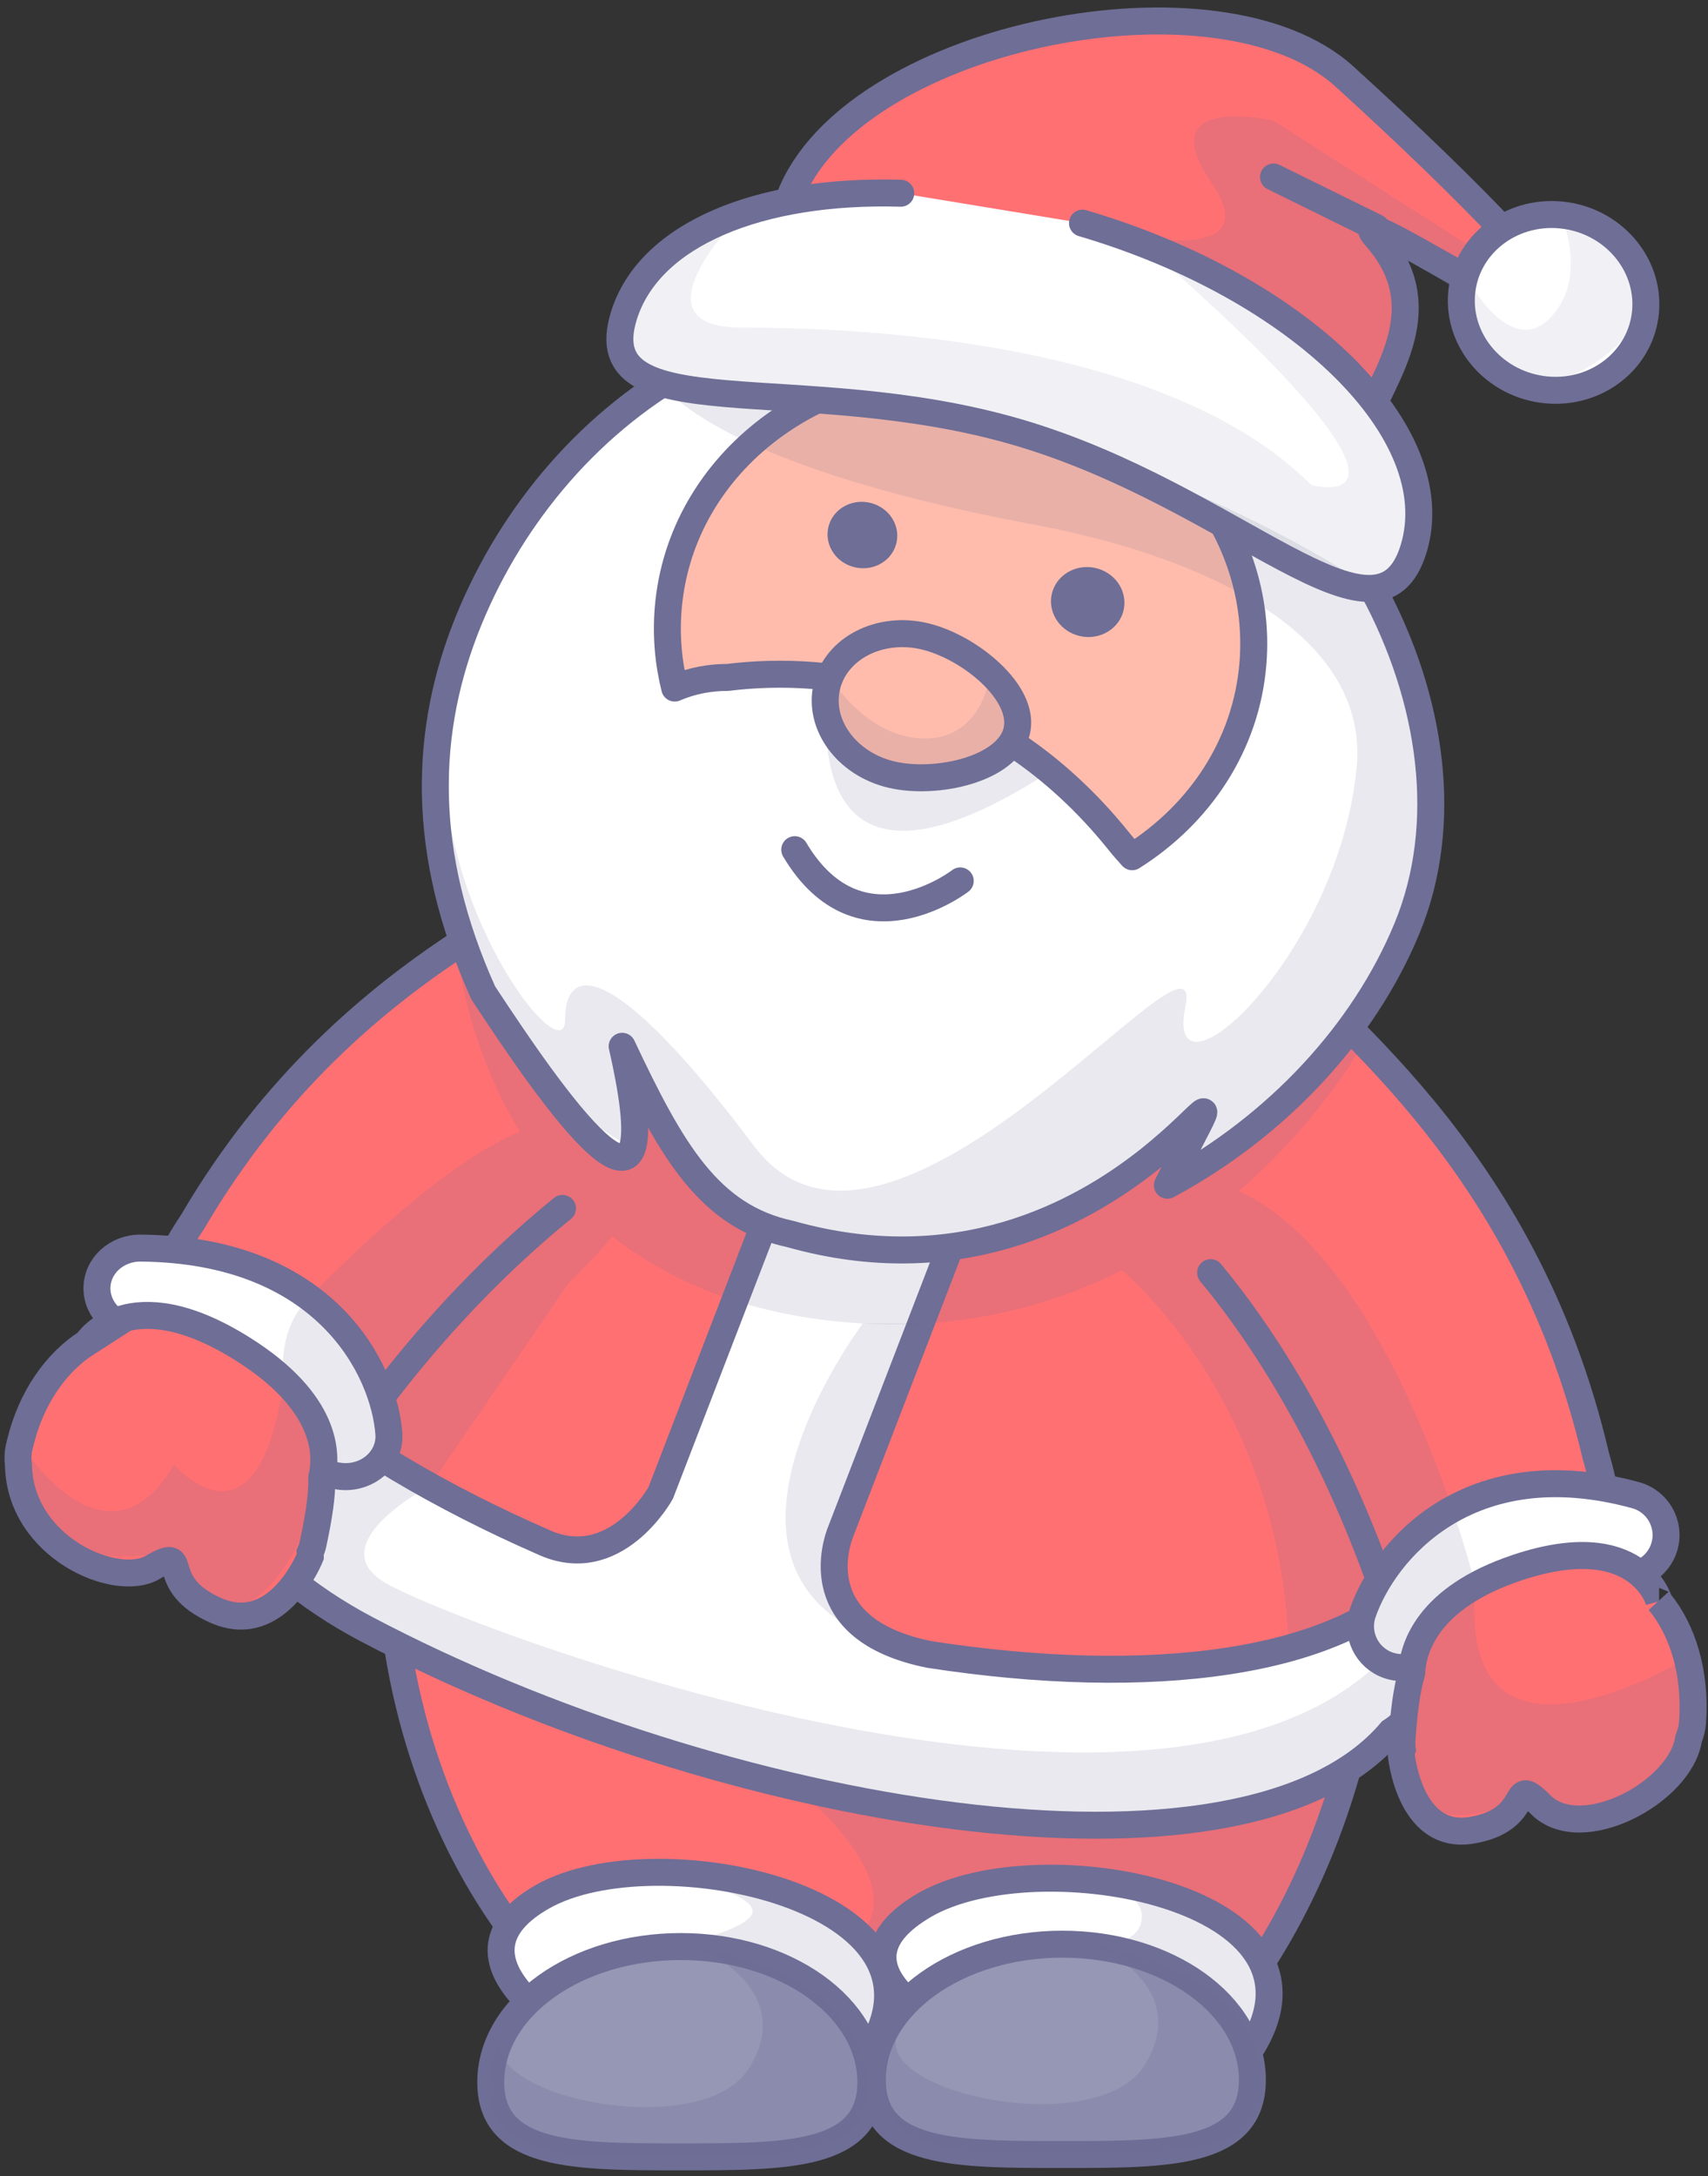 <svg xmlns:xlink="http://www.w3.org/1999/xlink" xmlns="http://www.w3.org/2000/svg" version="1.1" viewBox="0 0 190 242" height="242px" width="190px">
    
    <rect x="0" y="0" width="190" height="242" fill="#333333" stroke="none"/>
    
    <title>Saint副本</title>
    <desc>Created with Sketch.</desc>
    <defs></defs>
    <g fill-rule="evenodd" fill="none" stroke-width="1" stroke="none" id="Page-1">
        <g transform="translate(1, 2)" id="Saint副本">
            <path fill-rule="nonzero" fill="#FF7073" stroke-width="3" stroke="#6E6E96" id="Shape" d="M116.429,108.552 C112.825,108.552 109.385,110.127 106.227,112.965 C102.229,107.206 97.226,103.573 91.495,102.889 C73.989,100.795 47.099,125.764 42.884,160.018 C38.67,194.271 58.727,224.847 76.232,226.939 C83.58,227.818 90.94,223.72 97.326,216.154 C102.291,226.896 109.016,233.508 116.43,233.508 C131.695,233.508 152.162,205.535 152.162,171.029 C152.161,136.525 131.694,108.552 116.429,108.552 Z"></path>
            <path fill-rule="nonzero" fill="#FF7073" stroke-width="3" stroke="#6E6E96" id="Shape" d="M65.627,101.031 C65.627,101.031 -18.911,144.942 39.717,178.179 C87.291,205.148 166.809,212.084 157.344,170.796 C147.878,129.508 143.129,75.554 65.627,101.031 Z"></path>
            <path fill-rule="nonzero" fill="#FFFFFF" stroke-width="3" stroke="#6E6E96" id="Shape" d="M157.496,172.525 C148.58,183.295 126.671,185.733 102.378,181.987 C89.593,179.4 91.623,170.88 92.401,168.634 L105.315,135.118 L86.319,128.16 L72.503,164.014 C72.503,164.014 67.425,173.253 59.334,169.445 C53.732,166.991 48.35,164.259 43.333,161.271 C30.668,153.732 24.788,145.793 23.331,137.998 C12.428,135.793 12.408,164.727 39.719,179.145 C79.116,199.943 137.283,210.007 153.742,190.555 C160.088,186.583 163.531,168.75 157.496,172.525 Z"></path>
            <path fill-rule="nonzero" fill="#FFFFFF" stroke-width="3" stroke="#6E6E96" id="Shape" d="M61.421,223.427 C61.421,223.427 47.894,215.45 59.346,208.929 C71.942,201.754 106.98,209.19 95.436,226.499 L61.421,223.427 Z"></path>
            <path fill-rule="nonzero" fill="#9696B5" stroke-width="3" stroke="#6E6E96" id="Shape" d="M95.872,229.563 C95.872,237.9 86.407,237.856 74.731,237.856 C63.057,237.856 53.592,237.901 53.592,229.563 C53.592,221.226 63.057,214.468 74.731,214.468 C86.407,214.469 95.872,221.227 95.872,229.563 Z"></path>
            <path fill-rule="nonzero" fill="#FFFFFF" stroke-width="3" stroke="#6E6E96" id="Shape" d="M103.865,223.162 C103.865,223.162 90.423,216.564 101.788,209.892 C114.384,202.496 149.422,208.924 137.879,226.235 L103.865,223.162 Z"></path>
            <path fill-rule="nonzero" fill="#9696B5" stroke-width="3" stroke="#6E6E96" id="Shape" d="M138.316,229.299 C138.316,237.637 128.85,237.594 117.176,237.594 C105.502,237.594 96.037,237.638 96.037,229.299 C96.037,220.963 105.502,214.204 117.176,214.204 C128.85,214.204 138.316,220.963 138.316,229.299 Z"></path>
            <path fill-rule="nonzero" fill="#CFC8BB" stroke="#6E6E96" id="Shape" d="M170.968,171.799 C170.968,171.799 175.829,173.349 173.739,176.528 C173.74,176.528 178.8,173.852 170.968,171.799 Z"></path>
            <path stroke-linejoin="round" stroke-linecap="round" fill-rule="nonzero" fill="#FF7073" stroke-width="3" stroke="#6E6E96" id="Shape" d="M133.673,139.531 C139.777,146.898 149.064,160.828 155.461,182.98 C156.732,187.376 164.1,188.923 167.704,186.395 C175.978,180.585 179.149,181.999 178.395,174.132 C178.616,172.577 178.48,170.473 178.001,167.403 C177.923,166.757 177.836,166.079 177.731,165.343 C177.484,163.573 177.062,161.745 176.518,159.882 C168.499,125.679 146.145,110.778 138.756,101.824 C131.244,92.72 121.439,97.803 116.171,105.691 C118.248,105.001 120.442,104.901 122.637,105.523"></path>
            <path fill-rule="nonzero" fill="#FFFFFF" stroke-width="3" stroke="#6E6E96" id="Shape" d="M159.272,180.352 L159.257,180.394 C159.687,179.226 163.876,169.105 178.532,173.126 C180.974,173.796 183.499,172.359 184.17,169.915 C184.84,167.474 183.402,164.948 180.959,164.277 C162.288,159.153 152.934,170.591 150.598,177.356 C149.771,179.751 151.041,182.363 153.437,183.189 C155.832,184.019 158.445,182.748 159.272,180.352 Z"></path>
            <path fill-rule="nonzero" fill="#FF7073" stroke-width="3" stroke="#6E6E96" id="Shape" d="M183.558,176.076 C183.559,176.077 183.559,176.077 183.56,176.077 C183.56,176.077 181.293,167.805 167.753,172.337 C157.713,175.697 156.165,181.334 156.036,184.025 C155.446,186.074 155.165,188.506 154.954,191.501 C154.931,191.837 154.943,192.184 154.988,192.53 C154.94,192.662 154.884,192.793 154.852,192.926 C154.852,192.926 155.667,202.709 162.706,201.537 C169.747,200.363 166.887,195.165 170.365,198.672 C174.89,203.235 185.971,197.295 186.841,191.363 C187.086,190.76 187.243,190.141 187.286,189.514 C187.674,184.035 186.185,179.241 183.558,176.076 Z"></path>
            <path stroke-linejoin="round" stroke-linecap="round" fill-rule="nonzero" fill="#FF7073" stroke-width="3" stroke="#6E6E96" id="Shape" d="M91.066,96.803 C93.494,96.809 95.72,97.497 97.663,98.713 C94.442,89.798 85.769,82.318 75.501,88.928 C65.398,95.429 38.243,103.521 20.454,133.824 C19.374,135.446 18.43,137.068 17.682,138.68 C17.372,139.349 17.093,139.968 16.833,140.558 C15.482,143.347 14.757,145.309 14.55,146.845 C11.582,154.11 15.238,153.624 22.133,161.379 C25.138,164.759 33.152,165.281 35.684,161.453 C44.646,147.899 53.942,138.581 61.571,132.385"></path>
            <path fill-rule="nonzero" fill="#FFFFFF" stroke-width="3" stroke="#6E6E96" id="Shape" d="M32.496,157.928 L32.499,157.97 C32.383,156.742 30.895,146 14.69,145.853 C11.988,145.83 9.794,143.78 9.784,141.281 C9.775,138.778 11.957,136.77 14.66,136.795 C35.302,136.984 41.738,150.375 42.256,157.432 C42.44,159.931 40.403,162.067 37.709,162.203 C35.013,162.339 32.678,160.425 32.496,157.928 Z"></path>
            <path fill-rule="nonzero" fill="#FF7073" stroke-width="3" stroke="#6E6E96" id="Shape" d="M26.004,148.02 C13.335,140.052 8.694,147.292 8.694,147.292 C8.696,147.292 8.699,147.292 8.702,147.292 C5.241,149.505 2.448,153.448 1.241,158.495 C1.238,158.507 1.231,158.516 1.229,158.527 C1.227,158.539 1.227,158.548 1.225,158.559 C1.187,158.72 1.145,158.877 1.111,159.039 C0.982,159.641 0.969,160.265 1.05,160.895 C1.206,170.068 11.867,174.68 15.968,172.312 C20.412,169.749 16.133,174.083 23.051,177.106 C29.967,180.124 33.535,171.057 33.535,171.057 C33.542,170.925 33.514,170.786 33.501,170.654 C33.647,170.332 33.759,170.005 33.83,169.676 C34.448,166.775 34.837,164.388 34.803,162.282 C35.419,159.697 35.397,153.927 26.004,148.02 Z"></path>
            <path opacity="0.15" fill-rule="nonzero" fill="#6E6E96" id="Shape" d="M1.241,158.496 C1.241,158.496 10.724,173.774 18.364,160.897 C18.364,160.897 27.822,171.927 30.614,151.177 C30.614,151.177 36.367,152.491 34.934,161.573 C33.501,170.655 24.389,185.384 17.626,170.655 C17.627,170.656 -2.382,174.564 1.241,158.496 Z"></path>
            <path opacity="0.15" fill-rule="nonzero" fill="#6E6E96" id="Shape" d="M163.131,174.337 C163.131,174.337 154.277,138.484 136.829,130.454 C145.968,122.5 150.464,114.313 150.464,114.313 L148.864,112.928 L49.798,103.151 C49.798,103.151 50.511,113.438 56.829,123.847 C47.061,127.84 33.406,142.304 33.406,142.304 C29.617,146.093 30.614,151.178 30.614,151.178 C35.224,154.335 34.934,161.574 34.934,161.574 C36.004,165.717 41.772,159.712 41.772,159.712 L46.791,163.259 L62.197,140.761 L63.03,139.928 C64.719,138.239 66.073,136.784 67.113,135.496 C73.088,140.162 81.095,143.792 91.863,144.928 C104.616,146.274 115.239,143.557 123.782,139.264 C123.786,139.267 141.38,153.401 142.371,181.286 L150.597,177.357 C150.597,177.357 153.163,184.86 156.035,184.025 C156.035,184.025 148.829,205.456 167.835,198.41 C167.835,198.41 186.667,205.814 186.667,182.371 C186.668,182.371 160.898,198.246 163.131,174.337 Z"></path>
            <path fill-rule="nonzero" fill="#F5F5F5" stroke="#6E6E96" id="Shape" d="M150.785,53.922 C150.785,53.922 151.308,59.349 146.121,61.874 L144.127,57.811 L150.785,53.922 Z"></path>
            <path stroke-linejoin="round" stroke-linecap="round" fill-rule="nonzero" fill="#FF7073" stroke-width="3" stroke="#6E6E96" id="Shape" d="M173.72,33.64 C172.714,36.493 147.751,19.464 152.077,24.377 C158.83,32.045 153.412,39.149 150.38,45.888 C142.584,63.206 122.12,71.25 104.677,63.854 C87.229,56.456 79.404,36.42 87.199,19.099 C94.993,1.782 134.711,-6.073 148.565,6.514 C162.727,19.383 174.457,31.544 173.72,33.64 Z"></path>
            <path stroke-linejoin="round" stroke-linecap="round" fill-rule="nonzero" fill="#FFFFFF" stroke-width="3" stroke="#6E6E96" id="Shape" d="M155.529,101.206 C150.749,112.811 141.079,123.239 128.861,129.804 C141.356,104.93 124.303,145.766 86.907,135.229 C77.881,133.295 73.715,126.022 68.21,114.354 C74.044,139.933 60.117,119.618 52.756,108.412 C45.738,92.849 46.095,79.229 51.211,66.814 C60.774,43.604 86.395,24.2 120.753,36.276 C147.486,45.671 165.094,77.997 155.529,101.206 Z"></path>
            <g stroke="#6E6E96" transform="translate(73, 39)" id="Group">
                <path fill-rule="nonzero" fill="#FFBCAC" id="Shape" d="M6.969,34.332 C18.286,32.922 36.358,35.09 50.364,52.429 C50.895,53.097 51.423,53.701 51.945,54.273 C59.457,49.534 64.62,41.876 65.374,32.835 C66.73,16.543 53.27,1.952 35.313,0.241 C17.352,-1.467 1.691,10.354 0.334,26.645 C0.081,29.686 0.344,32.666 1.056,35.517 C2.975,34.689 4.964,34.332 6.969,34.332 Z"></path>
                <path stroke-linejoin="round" stroke-linecap="round" stroke-width="3" id="Shape" d="M6.969,34.332 C18.286,32.922 36.358,35.09 50.364,52.429 C50.895,53.097 51.423,53.701 51.945,54.273 C59.457,49.534 64.62,41.876 65.374,32.835 C66.73,16.543 53.27,1.952 35.313,0.241 C17.352,-1.467 1.691,10.354 0.334,26.645 C0.081,29.686 0.344,32.666 1.056,35.517 C2.975,34.689 4.964,34.332 6.969,34.332 Z"></path>
            </g>
            <path fill-rule="nonzero" fill="#6E6E96" id="Shape" d="M98.654,58.621 C98.048,60.564 95.89,61.639 93.836,61.02 C91.78,60.401 90.608,58.324 91.216,56.379 C91.822,54.436 93.981,53.362 96.035,53.98 C98.089,54.6 99.262,56.677 98.654,58.621 Z"></path>
            <path fill-rule="nonzero" fill="#6E6E96" id="Shape" d="M123.916,66.13 C123.274,68.179 121.004,69.31 118.842,68.658 C116.677,68.006 115.441,65.818 116.079,63.771 C116.719,61.724 118.993,60.591 121.154,61.243 C123.323,61.895 124.556,64.083 123.916,66.13 Z"></path>
            <path stroke-linejoin="round" stroke-linecap="round" stroke-width="3" stroke="#6E6E96" id="Shape" d="M105.817,95.963 C105.817,95.963 94.623,104.633 87.409,92.49"></path>
            <path stroke-linejoin="round" stroke-linecap="round" fill-rule="nonzero" fill="#FFBCAC" stroke-width="3" stroke="#6E6E96" id="Shape" d="M112.103,79.297 C111.084,83.545 103.144,85.314 98.163,84.139 C93.181,82.965 89.966,78.571 90.983,74.323 C92,70.075 96.861,67.583 101.842,68.757 C106.824,69.927 113.119,75.05 112.103,79.297 Z"></path>
            <path stroke-linejoin="round" stroke-linecap="round" fill-rule="nonzero" fill="#FFFFFF" stroke-width="3" stroke="#6E6E96" id="Shape" d="M119.417,22.815 C143.678,29.957 160.172,46.169 156.253,59.029 C152.331,71.887 136.58,53.239 112.317,46.098 C88.054,38.954 64.465,46.023 68.384,33.166 C71.175,24.016 83.551,19.03 99.201,19.489"></path>
            <path stroke-linejoin="round" stroke-linecap="round" fill-rule="nonzero" fill="#FFFFFF" stroke-width="3" stroke="#6E6E96" id="Shape" d="M182.055,32.604 C181.61,37.976 176.662,41.895 171.013,41.356 C165.36,40.817 161.143,36.028 161.591,30.657 C162.039,25.285 166.984,21.368 172.634,21.904 C178.288,22.443 182.506,27.235 182.055,32.604 Z"></path>
            <path stroke-linejoin="round" stroke-linecap="round" fill-rule="nonzero" fill="#5E5E5E" stroke-width="3" stroke="#6E6E96" id="Shape" d="M152.077,23.303 L140.67,17.685"></path>
            <path opacity="0.1" fill-rule="nonzero" fill="#6E6E96" id="Shape" d="M81.479,21.771 C81.479,21.771 68.823,34.427 81.479,34.427 C94.135,34.427 128.615,35.677 144.865,51.927 C144.865,51.927 162.179,56.639 126.188,25.117 C126.188,25.117 156.253,35.13 156.253,59.029 C156.253,59.029 158.032,68.608 130.448,53.768 C102.864,38.928 60.57,48.281 69.217,31.104 L81.479,21.771 Z"></path>
            <path opacity="0.15" fill-rule="nonzero" fill="#6E6E96" id="Shape" d="M163.371,25.933 L140.67,11.427 C140.67,11.427 126.863,8.233 133.767,18.33 C140.671,28.427 121.819,23.561 121.819,23.561 C121.819,23.561 152.865,35.927 152.865,42.427 C152.865,42.427 160.291,30.827 152.078,24.377 L161.592,30.656 L163.371,25.933 Z"></path>
            <path opacity="0.1" fill-rule="nonzero" fill="#6E6E96" id="Shape" d="M162.223,28.98 C162.223,28.98 166.917,37.875 171.365,33.427 C175.813,28.979 172.635,21.904 172.635,21.904 C172.635,21.904 182.067,26.743 182.067,31.335 C182.067,35.927 165.081,50.533 162.223,28.98 Z"></path>
            <path opacity="0.15" fill-rule="nonzero" fill="#6E6E96" id="Shape" d="M72.395,40.36 C72.395,40.36 77.183,49.477 114.053,56.349 C131.756,59.649 151.401,67.927 149.915,83.376 C147.878,104.56 128.364,121.927 130.864,109.927 C133.364,97.927 97.864,145.427 82.864,125.427 C67.864,105.427 61.864,104.649 61.864,111.427 C61.864,118.205 42.782,93.72 49.823,70.574 C49.823,70.574 36.797,107.269 69.33,125.673 L69.33,114.928 C69.33,114.928 81.446,159.516 132.405,121.972 L128.86,129.804 C128.86,129.804 174.622,102.39 151.741,63.541 C151.741,63.541 119.425,40.36 72.395,40.36 Z"></path>
            <path opacity="0.15" fill-rule="nonzero" fill="#6E6E96" id="Shape" d="M46.791,163.259 C46.791,163.259 34.698,169.595 41.698,173.928 C48.698,178.261 126.143,208.039 152.365,182.928 L156.037,184.026 L153.743,190.557 C153.743,190.557 138.279,206.238 101.489,199.416 C64.698,192.595 31.842,174.05 31.842,174.05 L34.935,161.574 L41.773,159.712 L46.791,163.259 Z"></path>
            <path opacity="0.15" fill-rule="nonzero" fill="#6E6E96" id="Shape" d="M94.986,145.171 C94.986,145.171 72.154,175.367 100.926,181.648 C100.926,181.648 91.365,180.594 93.031,167.261 C94.697,153.928 101.435,145.189 101.435,145.189 L94.986,145.171 Z"></path>
            <path opacity="0.15" fill-rule="nonzero" fill="#6E6E96" id="Shape" d="M91.325,73.3 C91.325,73.3 85.659,103.332 115.824,83.775 L112.102,79.296 C112.102,79.296 111.552,75.208 109.185,72.84 C109.185,72.84 108.432,80.127 101.898,80.127 C95.364,80.127 91.325,73.3 91.325,73.3 Z"></path>
            <path opacity="0.15" fill-rule="nonzero" fill="#6E6E96" id="Shape" d="M88.577,197.744 C88.577,197.744 100.404,207.404 94.604,213.202 C93.535,214.27 97.493,214.188 97.493,214.188 C99.365,210.26 112.86,206.908 117.689,206.908 C124.579,207.698 126.151,209.517 126.014,211.34 C125.878,213.161 124.026,214.985 117.176,214.204 C117.176,214.204 133.394,215.543 137.879,226.235 C137.879,226.235 140.861,222.19 139.37,216.225 C139.37,216.225 148.03,200.927 149.364,194.927 C149.365,194.927 126.365,206.427 88.577,197.744 Z"></path>
            <path opacity="0.15" fill-rule="nonzero" fill="#6E6E96" id="Shape" d="M72.034,206.214 C72.034,206.214 85.006,208.619 82.364,211.261 C79.722,213.903 68.18,215.212 68.18,215.212 C68.18,215.212 88.84,211.07 95.435,226.499 C95.436,226.499 107.37,211.833 72.034,206.214 Z"></path>
            <path opacity="0.25" fill-rule="nonzero" fill="#6E6E96" id="Shape" d="M77.06,214.814 C77.06,214.814 87.668,219.26 82.364,227.927 C77.06,236.594 51.044,230.899 55.037,224.079 C55.037,224.079 46.98,237.704 66.005,237.704 C85.03,237.704 95.435,238.593 95.435,230.26 C95.435,221.927 87.089,216.368 77.06,214.814 Z"></path>
            <path opacity="0.25" fill-rule="nonzero" fill="#6E6E96" id="Shape" d="M121.06,214.48 C121.06,214.48 131.669,218.926 126.365,227.593 C121.061,236.26 95.045,230.565 99.039,223.745 C99.039,223.745 90.981,237.37 110.007,237.37 C129.033,237.37 139.437,238.259 139.437,229.926 C139.437,221.593 131.089,216.034 121.06,214.48 Z"></path>
        </g>
    </g>
</svg>
